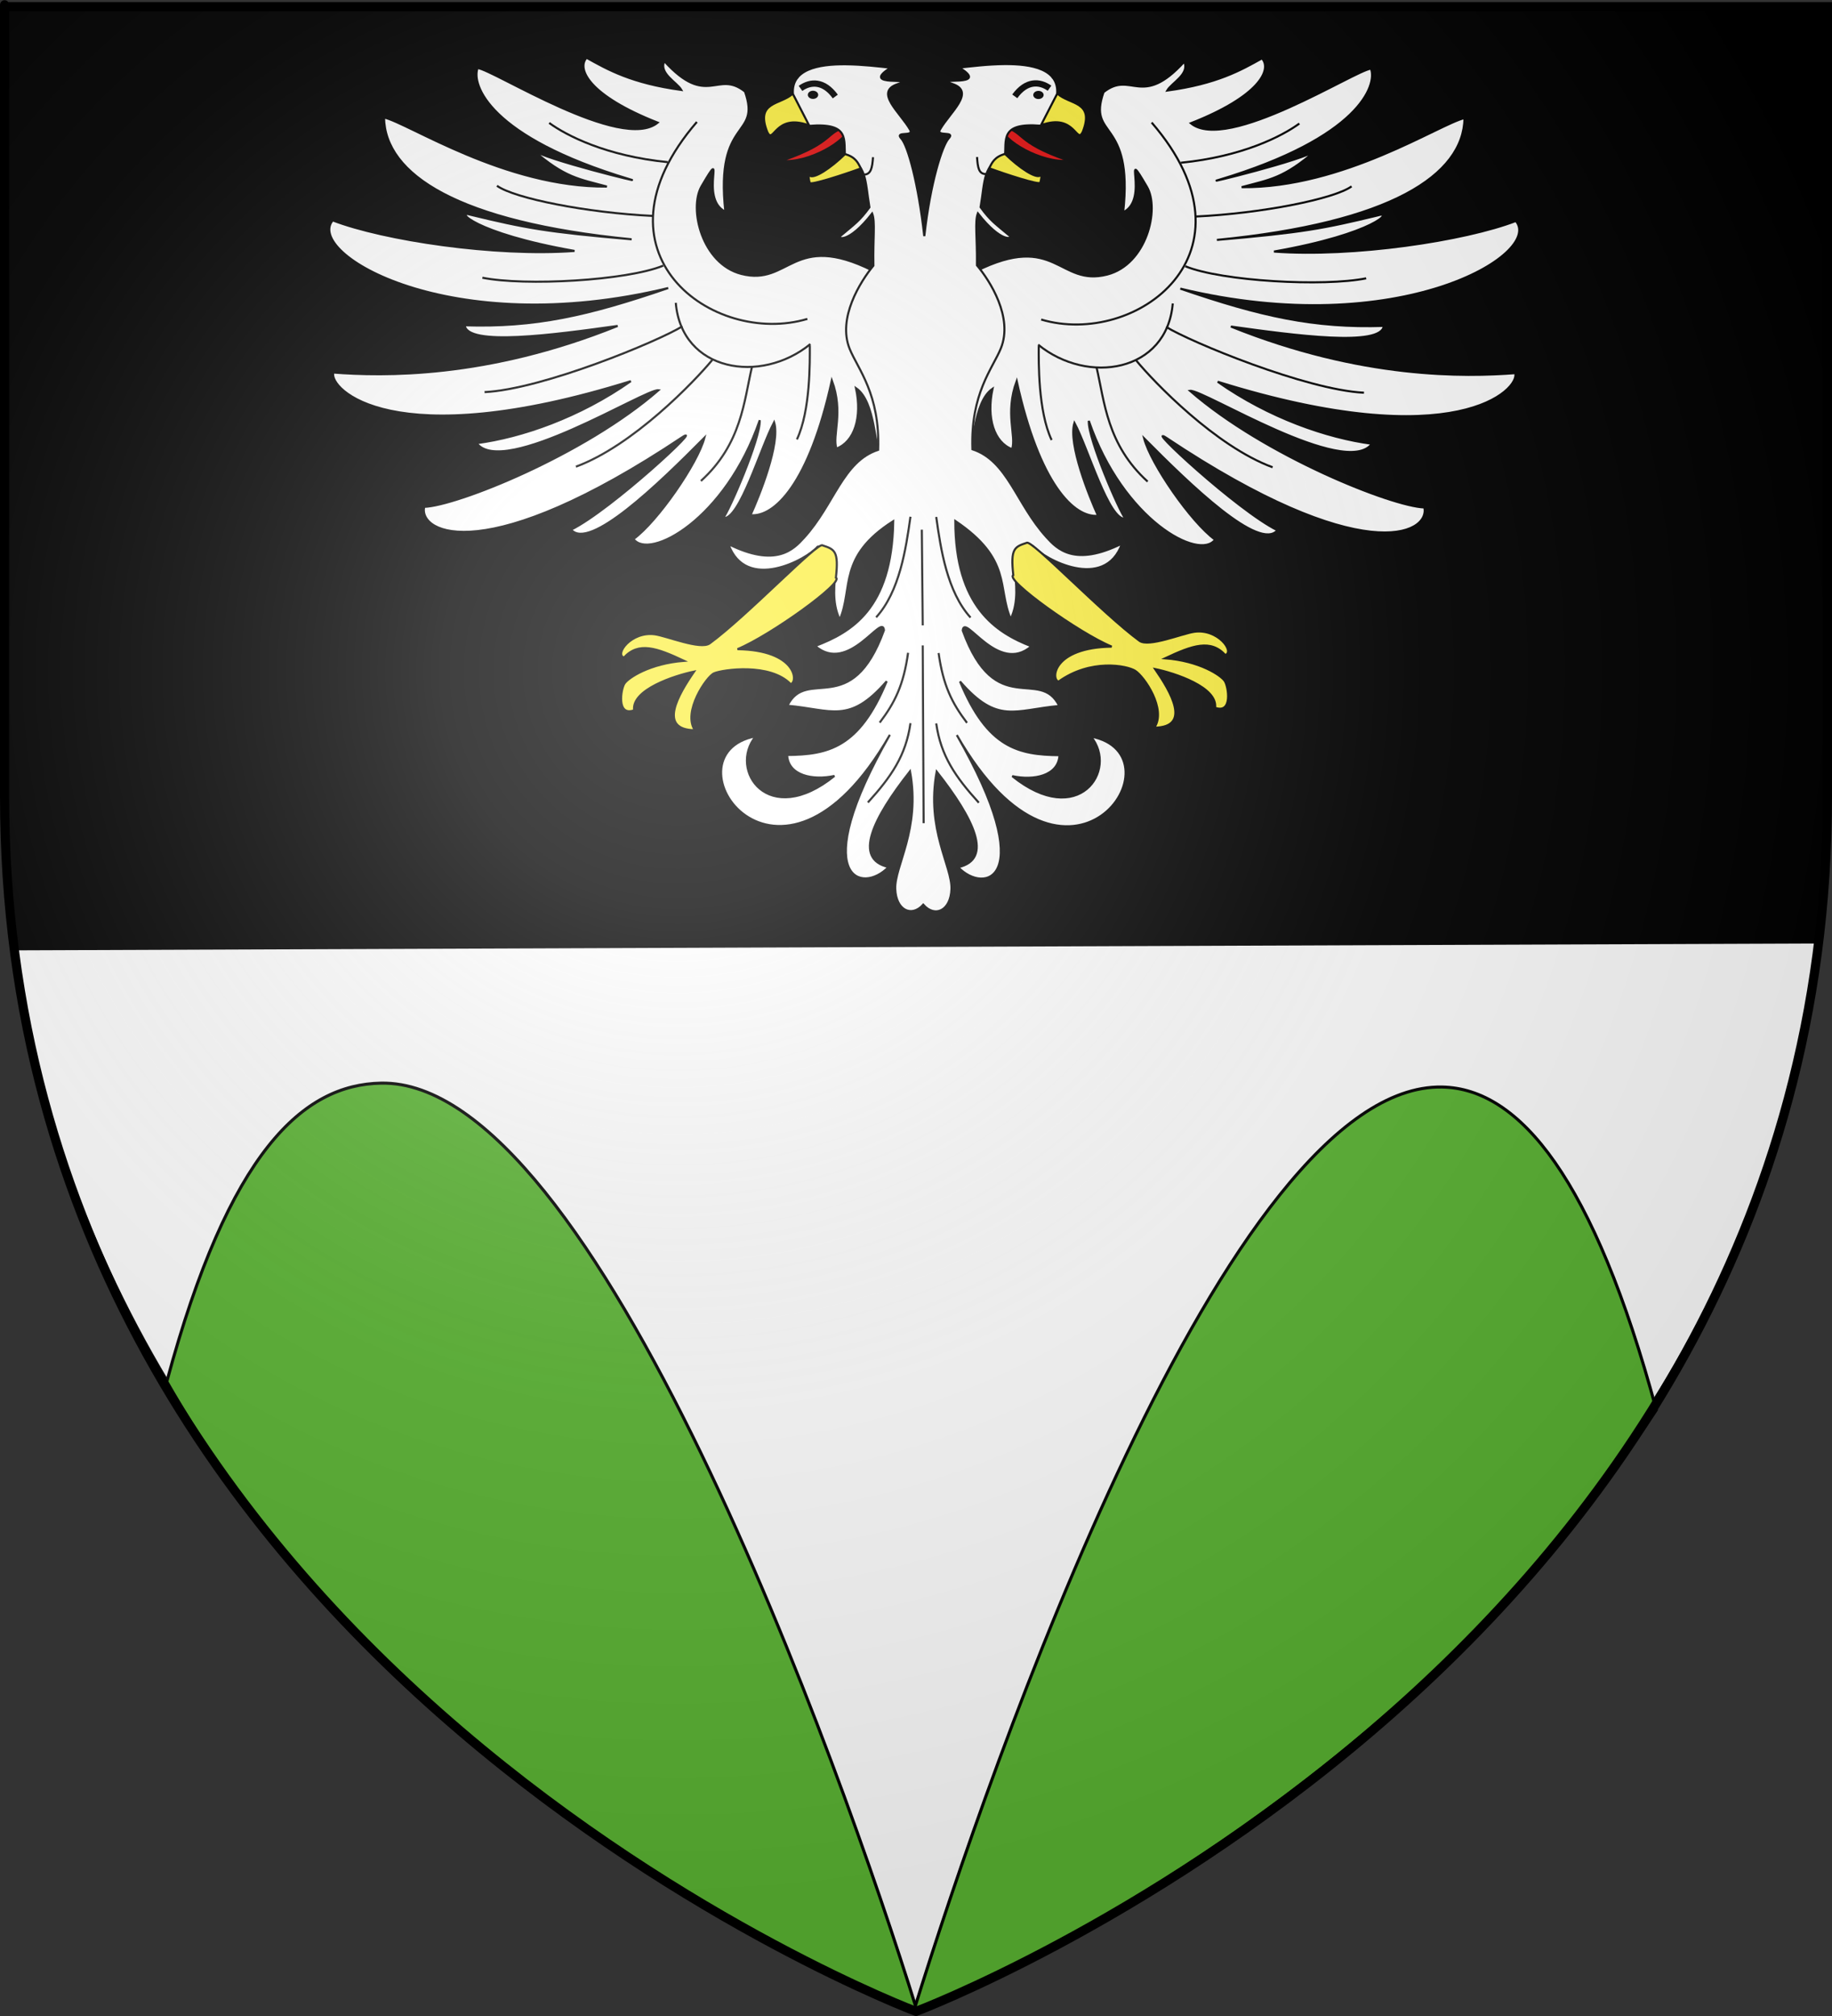 <?xml version="1.0" encoding="UTF-8" standalone="no"?>
<svg
   xmlns:dc="http://purl.org/dc/elements/1.1/"
   xmlns:cc="http://web.resource.org/cc/"
   xmlns:rdf="http://www.w3.org/1999/02/22-rdf-syntax-ns#"
   xmlns:svg="http://www.w3.org/2000/svg"
   xmlns="http://www.w3.org/2000/svg"
   xmlns:xlink="http://www.w3.org/1999/xlink"
   xmlns:sodipodi="http://sodipodi.sourceforge.net/DTD/sodipodi-0.dtd"
   xmlns:inkscape="http://www.inkscape.org/namespaces/inkscape"
   height="660"
   width="600"
   version="1.0"
   id="svg2"
   sodipodi:version="0.32"
   inkscape:version="0.45.1"
   sodipodi:docname="Blason_Thal_Drulingen_France_Bas-Rhin.svg"
   sodipodi:docbase="H:\wikipedia\Heraldique\Atelier"
   inkscape:export-filename="/Users/olivier/Desktop/Blason Rouge/Blason_Vide_3D.png"
   inkscape:export-xdpi="144"
   inkscape:export-ydpi="144"
   inkscape:output_extension="org.inkscape.output.svg.inkscape">
  <rect width="100%" height="100%" fill="#333333" stroke="none"/>
  <sodipodi:namedview
     inkscape:window-height="695"
     inkscape:window-width="752"
     inkscape:pageshadow="2"
     inkscape:pageopacity="0.0"
     guidetolerance="10.0"
     gridtolerance="10.0"
     objecttolerance="10.0"
     borderopacity="1.0"
     bordercolor="#666666"
     pagecolor="#ffffff"
     id="base"
     showgrid="false"
     height="660px"
     inkscape:zoom="0.74848453"
     inkscape:cx="300"
     inkscape:cy="329.99986"
     inkscape:window-x="10"
     inkscape:window-y="22"
     inkscape:current-layer="layer4" />
  <desc
     id="desc4">Flag of Canton of Valais (Wallis)</desc>
  <defs
     id="defs6">
    <linearGradient
       id="linearGradient2893">
      <stop
         style="stop-color:white;stop-opacity:0.314;"
         offset="0"
         id="stop2895" />
      <stop
         id="stop2897"
         offset="0.19"
         style="stop-color:white;stop-opacity:0.251;" />
      <stop
         style="stop-color:#6b6b6b;stop-opacity:0.125;"
         offset="0.6"
         id="stop2901" />
      <stop
         style="stop-color:black;stop-opacity:0.125;"
         offset="1"
         id="stop2899" />
    </linearGradient>
    <linearGradient
       id="linearGradient2885">
      <stop
         id="stop2887"
         offset="0"
         style="stop-color:white;stop-opacity:1;" />
      <stop
         style="stop-color:white;stop-opacity:1;"
         offset="0.229"
         id="stop2891" />
      <stop
         id="stop2889"
         offset="1"
         style="stop-color:black;stop-opacity:1;" />
    </linearGradient>
    <linearGradient
       id="linearGradient2955">
      <stop
         id="stop2867"
         offset="0"
         style="stop-color:#fd0000;stop-opacity:1;" />
      <stop
         style="stop-color:#e77275;stop-opacity:0.659;"
         offset="0.5"
         id="stop2873" />
      <stop
         style="stop-color:black;stop-opacity:0.323;"
         offset="1"
         id="stop2959" />
    </linearGradient>
    <radialGradient
       inkscape:collect="always"
       xlink:href="#linearGradient2955"
       id="radialGradient2961"
       cx="225.524"
       cy="218.901"
       fx="225.524"
       fy="218.901"
       r="300"
       gradientTransform="matrix(-4.167939e-4,2.183,-1.884,-3.599562e-4,615.597,-289.121)"
       gradientUnits="userSpaceOnUse" />
    <polygon
       id="star"
       transform="scale(53,53)"
       points="0,-1 0.588,0.809 -0.951,-0.309 0.951,-0.309 -0.588,0.809 0,-1 " />
    <clipPath
       id="clip">
      <path
         d="M 0,-200 L 0,600 L 300,600 L 300,-200 L 0,-200 z "
         id="path10" />
    </clipPath>
    <radialGradient
       inkscape:collect="always"
       xlink:href="#linearGradient2955"
       id="radialGradient1911"
       gradientUnits="userSpaceOnUse"
       gradientTransform="matrix(-4.167939e-4,2.183,-1.884,-3.599562e-4,615.597,-289.121)"
       cx="225.524"
       cy="218.901"
       fx="225.524"
       fy="218.901"
       r="300" />
    <radialGradient
       inkscape:collect="always"
       xlink:href="#linearGradient2955"
       id="radialGradient2865"
       gradientUnits="userSpaceOnUse"
       gradientTransform="matrix(0,1.749,-1.593,-1.049767e-7,551.788,-191.29)"
       cx="225.524"
       cy="218.901"
       fx="225.524"
       fy="218.901"
       r="300" />
    <radialGradient
       inkscape:collect="always"
       xlink:href="#linearGradient2955"
       id="radialGradient2871"
       gradientUnits="userSpaceOnUse"
       gradientTransform="matrix(0,1.386,-1.323,-5.741131e-8,-158.082,-109.541)"
       cx="225.524"
       cy="218.901"
       fx="225.524"
       fy="218.901"
       r="300" />
    <radialGradient
       inkscape:collect="always"
       xlink:href="#linearGradient2893"
       id="radialGradient3163"
       gradientUnits="userSpaceOnUse"
       gradientTransform="matrix(1.353,0,0,1.349,-77.629,-85.747)"
       cx="221.445"
       cy="226.331"
       fx="221.445"
       fy="226.331"
       r="300" />
  </defs>
  <g
     inkscape:groupmode="layer"
     id="layer3"
     inkscape:label="Fond écu"
     style="display:inline"
     sodipodi:insensitive="true">
    <path
       id="path2855"
       style="fill:#000000;fill-opacity:1;fill-rule:evenodd;stroke:none;stroke-width:1px;stroke-linecap:butt;stroke-linejoin:miter;stroke-opacity:1"
       d="M 300,658.5 C 300,658.5 598.5,546.18 598.5,260.728 C 598.5,-24.723 598.5,2.176 598.5,2.176 L 1.5,2.176 L 1.5,260.728 C 1.5,546.18 300,658.5 300,658.5 z "
       sodipodi:nodetypes="cccccc" />
  </g>
  <g
     inkscape:groupmode="layer"
     id="layer5"
     inkscape:label="Coupé"
     style="display:inline"
     sodipodi:insensitive="true">
    <path
       style="fill:#ffffff;fill-opacity:1;fill-rule:evenodd;stroke:none;stroke-width:1px;stroke-linecap:butt;stroke-linejoin:miter;stroke-opacity:1;display:inline"
       d="M 595.312,308.875 L 5.344,311.125 C 39.393,557.055 300.156,655.156 300.156,655.156 C 300.156,655.156 562.553,556.462 595.312,308.875 z "
       id="path3175" />
  </g>
  <g
     inkscape:groupmode="layer"
     id="layer4"
     inkscape:label="Meubles"
     style="display:inline"
     sodipodi:insensitive="true">
    <path
       style="fill:#5ab532;fill-opacity:1;fill-rule:evenodd;stroke:#000000;stroke-width:1px;stroke-linecap:butt;stroke-linejoin:miter;stroke-opacity:1;display:inline"
       d="M 124.786,354.598 C 99.395,355.082 75.05,376.638 54.63,452.316 C 135.532,594.481 294.911,655.973 294.911,655.973 C 294.911,655.973 297.954,658.465 300.121,657.581 C 275.312,577.802 195.171,353.256 124.786,354.598 z "
       id="path3162"
       sodipodi:nodetypes="ccccc" />
    <path
       style="fill:#5ab532;fill-opacity:1;fill-rule:evenodd;stroke:#000000;stroke-width:1px;stroke-linecap:butt;stroke-linejoin:miter;stroke-opacity:1;display:inline"
       d="M 472.31,355.874 C 497.701,356.358 522.047,385.914 542.467,461.593 C 453.081,596.971 304.645,656.265 304.645,656.265 C 304.645,656.265 301.684,658.429 299.517,657.545 C 324.326,577.766 401.926,354.532 472.31,355.874 z "
       id="path5106"
       sodipodi:nodetypes="ccccc" />
    <g
       style="display:inline"
       inkscape:label="Aigle"
       id="g6266"
       transform="matrix(0.683,0,0,0.683,41.682,-26.409)">
      <g
         id="g27648">
        <path
           style="fill:#e20909;fill-opacity:1;fill-rule:evenodd;stroke:#000000;stroke-width:1px;stroke-linecap:butt;stroke-linejoin:miter;stroke-opacity:1"
           d="M 346.472,99.25 C 334.022,101.58 340.497,106.553 313.608,115.795 C 326.483,117.151 345.429,106.291 346.472,99.25 z "
           id="path11882"
           sodipodi:nodetypes="ccc" />
        <path
           style="fill:#e20909;fill-opacity:1;fill-rule:evenodd;stroke:#000000;stroke-width:1px;stroke-linecap:butt;stroke-linejoin:miter;stroke-opacity:1"
           d="M 418.604,99.166 C 431.054,101.495 424.579,106.469 451.468,115.711 C 438.593,117.067 419.646,106.207 418.604,99.166 z "
           id="path12885"
           sodipodi:nodetypes="ccc" />
        <path
           style="fill:#fcef3c;fill-opacity:1;fill-rule:evenodd;stroke:#000000;stroke-width:1px;stroke-linecap:butt;stroke-linejoin:miter;stroke-opacity:1;display:inline"
           d="M 319.063,83.59 C 313.193,89.041 301.007,87.172 306.911,102.028 C 309.947,108.169 310.555,92.91 326.606,98.676 C 324.914,91.772 322.822,88.9 319.063,83.59 z "
           id="path2162"
           sodipodi:nodetypes="cccc" />
        <g
           style="display:inline"
           id="g27616"
           transform="matrix(-1,0,0,1,764.352,0.292)">
          <path
             sodipodi:nodetypes="ccccccccccccccccccccccsccccccccccccszcc"
             id="path27620"
             d="M 296.228,82.542 C 282.841,71.898 278.126,90.64 257.513,67.953 C 254.767,73.884 263.586,78.121 265.679,81.783 C 241.871,78.53 230.46,72.055 220.231,66.332 C 215.388,71.67 221.3,84.48 254.341,97.453 C 237.012,111.738 175.58,72.02 167.978,71.269 C 164.952,79.188 173.424,104.331 240.899,124.577 C 250.74,127.337 199.292,114.889 194.31,110.442 C 209.898,123.966 216.536,124.44 229.982,128.097 C 181.177,128.538 135.109,97.793 123.104,94.956 C 123.546,122.34 158.54,145.224 241.867,153.375 C 200.389,149.802 190.856,147.904 164.778,141.638 C 156.82,139.089 165.73,150.361 214.471,158.952 C 176.502,161.763 122.968,153.705 98.506,144.29 C 85.16,160.059 154.616,202.071 259.4,176.726 C 220.721,190.031 195.273,195.673 161.791,194.584 C 162.937,204.825 204.755,199.15 235.139,194.903 C 172.249,220.223 122.503,219.024 98.808,217.235 C 96.44,224.875 126.868,257.072 241.463,221.359 C 216.841,238.636 189.195,248.218 167.505,251.092 C 180.199,268.013 248.659,224.877 254.736,225.714 C 218.903,256.899 157.786,281.125 142.347,281.618 C 139.686,294.63 172.429,310.677 265.955,248.348 C 277.88,240.401 232.056,283.042 212.817,292.542 C 221.502,302.832 254.548,270.893 276.732,248.517 C 273.563,260.716 254.261,288.673 242.728,297.037 C 250.289,307.413 286.916,287.604 303.273,240.105 C 303.729,248.727 288.486,283.707 285.738,287.026 C 293.635,288.055 303.695,253.166 310.165,241.077 C 313.262,251.147 303.016,276.459 298.846,285.613 C 310.288,286.699 326.979,270.484 337.856,221.025 C 343.585,236.554 337.899,247.346 340.056,253.704 C 348.644,250.44 352.482,238.911 349.446,224.72 C 358.934,231.243 358.257,253.998 361.678,259.293 L 357.458,168.379 C 318.989,149.2 317.74,175.953 294.452,169.961 C 275.611,165.113 269.16,138.6 275.425,127.899 C 288.077,106.29 273.663,133.724 286.807,140.166 C 281.777,94.431 304.148,105.154 296.228,82.542 z "
             style="fill:#ffffff;fill-opacity:1;fill-rule:evenodd;stroke:#000000;stroke-width:1px;stroke-linecap:butt;stroke-linejoin:miter;stroke-opacity:1" />
          <g
             id="g27622">
            <g
               id="g27624">
              <g
                 style="display:inline"
                 id="g27626">
                <path
                   sodipodi:nodetypes="cc"
                   id="path27628"
                   d="M 273.134,97.116 C 219.052,159.756 280.842,205.02 326.123,191.532"
                   style="fill:none;fill-rule:evenodd;stroke:#000000;stroke-width:1px;stroke-linecap:butt;stroke-linejoin:miter;stroke-opacity:1" />
                <path
                   sodipodi:nodetypes="cc"
                   id="path27630"
                   d="M 202.321,97.597 C 210.579,103.622 229.635,113.458 259.164,116.384"
                   style="fill:none;fill-rule:evenodd;stroke:#000000;stroke-width:1px;stroke-linecap:butt;stroke-linejoin:miter;stroke-opacity:1" />
                <path
                   sodipodi:nodetypes="cc"
                   id="path27632"
                   d="M 177.272,127.705 C 185.529,133.729 220.482,140.675 251.938,142.156"
                   style="fill:none;fill-rule:evenodd;stroke:#000000;stroke-width:1px;stroke-linecap:butt;stroke-linejoin:miter;stroke-opacity:1;display:inline" />
                <path
                   sodipodi:nodetypes="cc"
                   id="path27634"
                   d="M 170.287,171.782 C 190.587,175.88 239.51,173.191 256.996,166.001"
                   style="fill:none;fill-rule:evenodd;stroke:#000000;stroke-width:1px;stroke-linecap:butt;stroke-linejoin:miter;stroke-opacity:1;display:inline" />
              </g>
              <path
                 sodipodi:nodetypes="cc"
                 id="path27636"
                 d="M 171.329,226.614 C 199.058,225.275 254.683,202.212 266.215,195.064"
                 style="fill:none;fill-rule:evenodd;stroke:#000000;stroke-width:1px;stroke-linecap:butt;stroke-linejoin:miter;stroke-opacity:1;display:inline" />
              <path
                 sodipodi:nodetypes="cc"
                 id="path27638"
                 d="M 263.018,183.825 C 265.815,216.79 303.786,223.022 327.568,203.575"
                 style="fill:none;fill-rule:evenodd;stroke:#000000;stroke-width:1px;stroke-linecap:butt;stroke-linejoin:miter;stroke-opacity:1" />
              <path
                 sodipodi:nodetypes="cc"
                 id="path27640"
                 d="M 215.134,262.355 C 242.381,252.344 271.994,221.574 280.635,211.054"
                 style="fill:none;fill-rule:evenodd;stroke:#000000;stroke-width:1px;stroke-linecap:butt;stroke-linejoin:miter;stroke-opacity:1;display:inline" />
              <path
                 sodipodi:nodetypes="cc"
                 id="path27642"
                 d="M 275.067,269.208 C 294.607,251.491 295.725,230.836 299.549,214.536"
                 style="fill:none;fill-rule:evenodd;stroke:#000000;stroke-width:1px;stroke-linecap:butt;stroke-linejoin:miter;stroke-opacity:1;display:inline" />
              <path
                 sodipodi:nodetypes="cc"
                 id="path27644"
                 d="M 321.108,249.29 C 327.641,235.426 327.314,211.881 327.284,204.252"
                 style="fill:none;fill-rule:evenodd;stroke:#000000;stroke-width:1px;stroke-linecap:butt;stroke-linejoin:miter;stroke-opacity:1;display:inline" />
            </g>
          </g>
        </g>
        <path
           style="fill:#fcef3c;fill-opacity:1;fill-rule:evenodd;stroke:#000000;stroke-width:1px;stroke-linecap:butt;stroke-linejoin:miter;stroke-opacity:1;display:inline"
           d="M 446.013,83.506 C 451.883,88.957 464.068,87.088 458.165,101.944 C 455.129,108.085 454.521,92.825 438.469,98.592 C 440.162,91.687 442.254,88.816 446.013,83.506 z "
           id="path12877"
           sodipodi:nodetypes="cccc" />
        <g
           id="g27600">
          <path
             transform="matrix(1.4,0,0,1,-133.248,0.581)"
             d="M 331.346 83.689 A 1.774 1.951 0 1 1  327.798,83.689 A 1.774 1.951 0 1 1  331.346 83.689 z"
             sodipodi:ry="1.9511814"
             sodipodi:rx="1.7738012"
             sodipodi:cy="83.689308"
             sodipodi:cx="329.57227"
             id="path7985"
             style="opacity:1;fill:#000000;fill-opacity:1;fill-rule:nonzero;stroke:none;stroke-width:2;stroke-linecap:round;stroke-linejoin:miter;stroke-miterlimit:4;stroke-dasharray:none;stroke-opacity:1"
             sodipodi:type="arc" />
          <path
             sodipodi:nodetypes="ccccccccccccccccccccccsccccccccccccszcc"
             id="path25522"
             d="M 296.228,82.542 C 282.841,71.898 278.126,90.64 257.513,67.953 C 254.767,73.884 263.586,78.121 265.679,81.783 C 241.871,78.53 230.46,72.055 220.231,66.332 C 215.388,71.67 221.3,84.48 254.341,97.453 C 237.012,111.738 175.58,72.02 167.978,71.269 C 164.952,79.188 173.424,104.331 240.899,124.577 C 250.74,127.337 199.292,114.889 194.31,110.442 C 209.898,123.966 216.536,124.44 229.982,128.097 C 181.177,128.538 135.109,97.793 123.104,94.956 C 123.546,122.34 158.54,145.224 241.867,153.375 C 200.389,149.802 190.856,147.904 164.778,141.638 C 156.82,139.089 165.73,150.361 214.471,158.952 C 176.502,161.763 122.968,153.705 98.506,144.29 C 85.16,160.059 154.616,202.071 259.4,176.726 C 220.721,190.031 195.273,195.673 161.791,194.584 C 162.937,204.825 204.755,199.15 235.139,194.903 C 172.249,220.223 122.503,219.024 98.808,217.235 C 96.44,224.875 126.868,257.072 241.463,221.359 C 216.841,238.636 189.195,248.218 167.505,251.092 C 180.199,268.013 248.659,224.877 254.736,225.714 C 218.903,256.899 157.786,281.125 142.347,281.618 C 139.686,294.63 172.429,310.677 265.955,248.348 C 277.88,240.401 232.056,283.042 212.817,292.542 C 221.502,302.832 254.548,270.893 276.732,248.517 C 273.563,260.716 254.261,288.673 242.728,297.037 C 250.289,307.413 286.916,287.604 303.273,240.105 C 303.729,248.727 288.486,283.707 285.738,287.026 C 293.635,288.055 303.695,253.166 310.165,241.077 C 313.262,251.147 303.016,276.459 298.846,285.613 C 310.288,286.699 326.979,270.484 337.856,221.025 C 343.585,236.554 337.899,247.346 340.056,253.704 C 348.644,250.44 352.482,238.911 349.446,224.72 C 358.934,231.243 358.257,253.998 361.678,259.293 L 357.458,168.379 C 318.989,149.2 317.74,175.953 294.452,169.961 C 275.611,165.113 269.16,138.6 275.425,127.899 C 288.077,106.29 273.663,133.724 286.807,140.166 C 281.777,94.431 304.148,105.154 296.228,82.542 z "
             style="fill:#ffffff;fill-opacity:1;fill-rule:evenodd;stroke:#000000;stroke-width:1px;stroke-linecap:butt;stroke-linejoin:miter;stroke-opacity:1" />
          <g
             id="g26517">
            <g
               id="g26535">
              <g
                 style="display:inline"
                 id="g26524">
                <path
                   sodipodi:nodetypes="cc"
                   id="path26493"
                   d="M 273.134,97.116 C 219.052,159.756 280.842,205.02 326.123,191.532"
                   style="fill:none;fill-rule:evenodd;stroke:#000000;stroke-width:1px;stroke-linecap:butt;stroke-linejoin:miter;stroke-opacity:1" />
                <path
                   sodipodi:nodetypes="cc"
                   id="path26495"
                   d="M 202.321,97.597 C 210.579,103.622 229.635,113.458 259.164,116.384"
                   style="fill:none;fill-rule:evenodd;stroke:#000000;stroke-width:1px;stroke-linecap:butt;stroke-linejoin:miter;stroke-opacity:1" />
                <path
                   sodipodi:nodetypes="cc"
                   id="path26497"
                   d="M 177.272,127.705 C 185.529,133.729 220.482,140.675 251.938,142.156"
                   style="fill:none;fill-rule:evenodd;stroke:#000000;stroke-width:1px;stroke-linecap:butt;stroke-linejoin:miter;stroke-opacity:1;display:inline" />
                <path
                   sodipodi:nodetypes="cc"
                   id="path26501"
                   d="M 170.287,171.782 C 190.587,175.88 239.51,173.191 256.996,166.001"
                   style="fill:none;fill-rule:evenodd;stroke:#000000;stroke-width:1px;stroke-linecap:butt;stroke-linejoin:miter;stroke-opacity:1;display:inline" />
              </g>
              <path
                 sodipodi:nodetypes="cc"
                 id="path26499"
                 d="M 171.329,226.614 C 199.058,225.275 254.683,202.212 266.215,195.064"
                 style="fill:none;fill-rule:evenodd;stroke:#000000;stroke-width:1px;stroke-linecap:butt;stroke-linejoin:miter;stroke-opacity:1;display:inline" />
              <path
                 sodipodi:nodetypes="cc"
                 id="path26503"
                 d="M 263.018,183.825 C 265.815,216.79 303.786,223.022 327.568,203.575"
                 style="fill:none;fill-rule:evenodd;stroke:#000000;stroke-width:1px;stroke-linecap:butt;stroke-linejoin:miter;stroke-opacity:1" />
              <path
                 sodipodi:nodetypes="cc"
                 id="path26505"
                 d="M 215.134,262.355 C 242.381,252.344 271.994,221.574 280.635,211.054"
                 style="fill:none;fill-rule:evenodd;stroke:#000000;stroke-width:1px;stroke-linecap:butt;stroke-linejoin:miter;stroke-opacity:1;display:inline" />
              <path
                 sodipodi:nodetypes="cc"
                 id="path26507"
                 d="M 275.067,269.208 C 294.607,251.491 295.725,230.836 299.549,214.536"
                 style="fill:none;fill-rule:evenodd;stroke:#000000;stroke-width:1px;stroke-linecap:butt;stroke-linejoin:miter;stroke-opacity:1;display:inline" />
              <path
                 sodipodi:nodetypes="cc"
                 id="path26509"
                 d="M 321.108,249.29 C 327.641,235.426 327.314,211.881 327.284,204.252"
                 style="fill:none;fill-rule:evenodd;stroke:#000000;stroke-width:1px;stroke-linecap:butt;stroke-linejoin:miter;stroke-opacity:1;display:inline" />
            </g>
          </g>
        </g>
        <path
           style="fill:#ffffff;fill-opacity:1;fill-rule:evenodd;stroke:#000000;stroke-width:1px;stroke-linecap:butt;stroke-linejoin:miter;stroke-opacity:1"
           d="M 397.062,288.391 C 397.077,329.208 416.406,341.838 433.562,348.438 C 417.442,362.353 401.355,332.307 400.625,340.875 C 416.342,384.037 437.602,358.128 446.906,377.062 C 425.586,378.983 417.271,386.028 399.312,365.312 C 412.546,397.339 427.468,400.449 447.031,400.656 C 446.509,410.616 434.646,412.918 424.375,410.688 C 456.071,436.246 475.318,407.849 462.125,391.719 C 507.426,400.449 451.308,484.435 397.781,391 C 437.752,460.615 410.975,467.557 398.438,454.344 C 415.497,450.499 405.856,431.067 388.125,408.5 C 383.021,436.401 395.622,453.925 395.219,464.875 C 394.841,475.131 387.324,478.718 381.688,472.312 C 376.063,478.554 368.625,474.973 368.25,464.781 C 367.847,453.831 380.448,436.276 375.344,408.375 C 357.613,430.942 347.972,450.405 365.031,454.25 C 352.494,467.463 325.717,460.49 365.688,390.875 C 312.161,484.31 256.042,400.324 301.344,391.594 C 288.15,407.724 307.398,436.152 339.094,410.594 C 328.823,412.825 316.929,410.522 316.406,400.562 C 335.969,400.355 350.923,397.245 364.156,365.219 C 346.198,385.935 337.883,378.858 316.562,376.938 C 325.867,358.003 347.127,383.912 362.844,340.75 C 362.114,332.182 345.995,362.228 329.875,348.312 C 347.032,341.713 366.642,330.755 367.297,288.484 C 340.581,305.469 348.214,320.61 341.656,335.688 C 333.578,318.867 347.988,299.662 331.031,300.719 C 325.916,306.861 296.592,322.803 288.25,299.469 C 311.181,310.87 319.496,301.921 324.469,296.469 C 339.073,280.457 343.053,259.83 360.062,254.281 C 361.001,227.514 350.314,215.544 346.406,205.906 C 340.416,191.133 351.58,173.573 357.781,166 C 357.52,152.602 358.718,145.035 357.188,141.031 C 345.784,155.581 340.422,153.036 341.875,151.812 C 348.854,145.938 351.034,144.659 355.875,138.031 C 353.697,125.094 354.744,117.177 344.25,114.344 C 343.311,105.961 347.057,97.394 327.062,99 L 319.188,83.688 C 318.316,71.928 331.148,69.362 344.469,69.469 C 352.461,69.533 360.62,70.539 366.094,71.125 C 350.382,80.823 380.268,75.333 369.344,79.031 C 358.169,82.814 370.667,92.579 375.406,100.875 C 377.476,104.499 367.703,101.272 371.219,105.094 C 374.29,108.433 379.343,126.34 382.188,151.844 C 385.032,126.247 390.773,108.37 393.844,105.031 C 397.359,101.209 387.617,104.405 389.688,100.781 C 394.427,92.485 406.893,82.721 395.719,78.938 C 384.794,75.239 414.68,80.76 398.969,71.062 C 404.442,70.476 412.601,69.439 420.594,69.375 C 433.914,69.268 446.777,71.834 445.906,83.594 L 438,98.938 C 418.005,97.331 421.752,105.867 420.812,114.25 C 410.318,117.084 411.366,125.032 409.188,137.969 C 414.029,144.597 416.239,145.876 423.219,151.75 C 424.672,152.973 419.278,155.487 407.875,140.938 C 406.345,144.941 407.605,152.555 407.438,165.844 C 413.732,173.308 424.897,190.851 418.906,205.625 C 414.998,215.263 404.311,227.233 405.25,254 C 422.26,259.548 426.209,280.175 440.812,296.188 C 445.785,301.64 454.1,310.589 477.031,299.188 C 468.689,322.522 439.396,306.58 434.281,300.438 C 417.325,299.381 431.703,318.585 423.625,335.406 C 417.067,320.329 424.419,306.828 397.062,288.391 z "
           id="path3266"
           sodipodi:nodetypes="cccccccccccscsccccccccccccccscsccsccccscssscsssccccccsccscscccc" />
        <path
           style="fill:none;fill-rule:evenodd;stroke:#000000;stroke-width:1px;stroke-linecap:butt;stroke-linejoin:miter;stroke-opacity:1"
           d="M 321.595,75.711 L 319.221,76.897"
           id="path2295" />
        <path
           style="fill:#fcef3c;fill-opacity:1;fill-rule:evenodd;stroke:#000000;stroke-width:1px;stroke-linecap:butt;stroke-linejoin:miter;stroke-opacity:1;display:inline"
           d="M 344.18,112.53 C 337.288,119.235 329.107,124.706 327.065,122.769 C 326.143,120.311 326.811,125.181 327.264,126.359 C 327.73,127.57 344.035,122.264 351.738,119.413 C 350.481,116.759 349.208,113.927 344.18,112.53 z "
           id="path4103"
           sodipodi:nodetypes="cczcc" />
        <path
           style="fill:none;fill-rule:evenodd;stroke:#000000;stroke-width:3;stroke-linecap:butt;stroke-linejoin:miter;stroke-miterlimit:4;stroke-dasharray:none;stroke-opacity:1"
           d="M 322.832,81.029 C 327.647,77.62 333.959,77.29 339.506,84.931"
           id="path8956"
           sodipodi:nodetypes="cc" />
        <path
           style="fill:none;fill-rule:evenodd;stroke:#000000;stroke-width:1;stroke-linecap:butt;stroke-linejoin:miter;stroke-miterlimit:4;stroke-dasharray:none;stroke-opacity:1"
           d="M 353.146,122.362 C 356.594,122.356 357.244,119.188 357.598,114.021"
           id="path9928"
           sodipodi:nodetypes="cs" />
        <path
           style="fill:none;fill-rule:evenodd;stroke:#000000;stroke-width:1px;stroke-linecap:butt;stroke-linejoin:miter;stroke-opacity:1"
           d="M 443.481,75.626 L 445.854,76.813"
           id="path12873" />
        <path
           style="fill:#fcef3c;fill-opacity:1;fill-rule:evenodd;stroke:#000000;stroke-width:1px;stroke-linecap:butt;stroke-linejoin:miter;stroke-opacity:1;display:inline"
           d="M 420.896,112.446 C 427.788,119.151 435.969,124.622 438.011,122.685 C 438.933,120.227 438.265,125.097 437.812,126.275 C 437.346,127.486 421.04,122.18 413.338,119.328 C 414.595,116.674 415.868,113.843 420.896,112.446 z "
           id="path12875"
           sodipodi:nodetypes="cczcc" />
        <path
           sodipodi:type="arc"
           style="opacity:1;fill:#000000;fill-opacity:1;fill-rule:nonzero;stroke:none;stroke-width:2;stroke-linecap:round;stroke-linejoin:miter;stroke-miterlimit:4;stroke-dasharray:none;stroke-opacity:1"
           id="path12879"
           sodipodi:cx="329.57227"
           sodipodi:cy="83.689308"
           sodipodi:rx="1.7738012"
           sodipodi:ry="1.9511814"
           d="M 331.346 83.689 A 1.774 1.951 0 1 1  327.798,83.689 A 1.774 1.951 0 1 1  331.346 83.689 z"
           transform="matrix(-1.4,0,0,1,898.324,0.497)" />
        <path
           style="fill:none;fill-rule:evenodd;stroke:#000000;stroke-width:3;stroke-linecap:butt;stroke-linejoin:miter;stroke-miterlimit:4;stroke-dasharray:none;stroke-opacity:1"
           d="M 442.244,80.944 C 437.429,77.536 431.117,77.205 425.57,84.847"
           id="path12881"
           sodipodi:nodetypes="cc" />
        <path
           style="fill:none;fill-rule:evenodd;stroke:#000000;stroke-width:1;stroke-linecap:butt;stroke-linejoin:miter;stroke-miterlimit:4;stroke-dasharray:none;stroke-opacity:1"
           d="M 411.759,122.097 C 408.312,122.091 407.832,119.103 407.478,113.937"
           id="path12883"
           sodipodi:nodetypes="cs" />
        <path
           style="fill:none;fill-rule:evenodd;stroke:#000000;stroke-width:1px;stroke-linecap:butt;stroke-linejoin:miter;stroke-opacity:1"
           d="M 387.913,385.424 C 390.083,400.925 397.118,411.076 408.329,423.422"
           id="path14833"
           sodipodi:nodetypes="cc" />
        <path
           style="fill:none;fill-rule:evenodd;stroke:#000000;stroke-width:1px;stroke-linecap:butt;stroke-linejoin:miter;stroke-opacity:1"
           d="M 389.047,351.68 C 391.218,367.182 395.416,375.63 402.658,385.141"
           id="path14835"
           sodipodi:nodetypes="cc" />
        <path
           style="fill:none;fill-rule:evenodd;stroke:#000000;stroke-width:1px;stroke-linecap:butt;stroke-linejoin:miter;stroke-opacity:1"
           d="M 387.913,286.461 C 390.083,301.962 393.148,322.321 404.359,334.667"
           id="path14837"
           sodipodi:nodetypes="cc" />
        <path
           style="fill:none;fill-rule:evenodd;stroke:#000000;stroke-width:1px;stroke-linecap:butt;stroke-linejoin:miter;stroke-opacity:1"
           d="M 375.549,385.316 C 373.379,400.817 366.345,410.968 355.133,423.313"
           id="path14841"
           sodipodi:nodetypes="cc" />
        <path
           style="fill:none;fill-rule:evenodd;stroke:#000000;stroke-width:1px;stroke-linecap:butt;stroke-linejoin:miter;stroke-opacity:1"
           d="M 374.415,351.572 C 372.245,367.073 368.046,375.522 360.804,385.033"
           id="path14843"
           sodipodi:nodetypes="cc" />
        <path
           style="fill:none;fill-rule:evenodd;stroke:#000000;stroke-width:1px;stroke-linecap:butt;stroke-linejoin:miter;stroke-opacity:1"
           d="M 375.549,286.353 C 373.379,301.854 370.314,322.213 359.103,334.558"
           id="path14845"
           sodipodi:nodetypes="cc" />
        <path
           style="fill:none;fill-rule:evenodd;stroke:#000000;stroke-width:1px;stroke-linecap:butt;stroke-linejoin:miter;stroke-opacity:1"
           d="M 381,292.547 L 381.437,338.424"
           id="path15817" />
        <path
           style="fill:none;fill-rule:evenodd;stroke:#000000;stroke-width:1px;stroke-linecap:butt;stroke-linejoin:miter;stroke-opacity:1"
           d="M 381.437,348.037 L 381.874,433.237"
           id="path15819" />
        <path
           style="fill:#fcef3c;fill-opacity:1;fill-rule:evenodd;stroke:#000000;stroke-width:1px;stroke-linecap:butt;stroke-linejoin:miter;stroke-opacity:1"
           d="M 424.868,314.353 C 420.734,316.613 456.479,342.206 472.058,348.611 C 443.735,349.021 442.789,364.401 446.56,365.39 C 462.018,354.283 479.356,357.743 483.247,360.173 C 487.691,362.95 498.463,378.713 492.476,387.482 C 510.588,387.291 500.298,370.141 492.878,359.375 C 502.141,361.277 522.924,368.018 521.619,377.919 C 530.2,381.023 528.033,367.688 526.269,365.06 C 524.416,362.298 514.152,355.461 497.696,354.195 C 510.9,347.986 519.482,345.002 526.507,352.657 C 531.182,351.16 523.056,339.907 511.661,341.488 C 505.928,342.284 489.752,349.016 485.396,345.822 C 467.431,332.652 433.44,296.943 431.285,298.861 C 425.436,300.777 423.441,301.588 424.868,314.353 z "
           id="path15826"
           sodipodi:nodetypes="cccsccczccsscc" />
        <path
           style="fill:#fcef3c;fill-opacity:1;fill-rule:evenodd;stroke:#000000;stroke-width:1px;stroke-linecap:butt;stroke-linejoin:miter;stroke-opacity:1"
           d="M 339.805,315.571 C 343.939,317.831 308.194,343.424 292.615,349.828 C 320.938,350.238 321.884,365.619 318.113,366.607 C 308.247,356.361 285.664,359.634 281.426,361.391 C 277.842,362.877 266.21,379.931 272.197,388.7 C 254.085,388.509 264.375,371.358 271.795,360.593 C 262.532,362.494 241.749,369.236 243.054,379.137 C 234.473,382.241 236.64,368.906 238.403,366.278 C 240.257,363.515 250.521,356.679 266.977,355.413 C 253.773,349.204 245.19,346.22 238.166,353.874 C 233.491,352.378 241.617,341.124 253.012,342.706 C 258.745,343.501 274.921,350.233 279.277,347.04 C 297.242,333.869 331.233,298.16 333.388,300.079 C 339.237,301.995 341.231,302.806 339.805,315.571 z "
           id="path16799"
           sodipodi:nodetypes="cccsccczccsscc" />
        <path
           sodipodi:type="arc"
           style="opacity:1;fill:#000000;fill-opacity:1;fill-rule:nonzero;stroke:none;stroke-width:2;stroke-linecap:round;stroke-linejoin:miter;stroke-miterlimit:4;stroke-dasharray:none;stroke-opacity:1;display:inline"
           id="path27646"
           sodipodi:cx="329.57227"
           sodipodi:cy="83.689308"
           sodipodi:rx="1.7738012"
           sodipodi:ry="1.9511814"
           d="M 331.346 83.689 A 1.774 1.951 0 1 1  327.798,83.689 A 1.774 1.951 0 1 1  331.346 83.689 z"
           transform="matrix(-1.4,0,0,1,790.224,0.434)" />
      </g>
    </g>
  </g>
  <g
     inkscape:groupmode="layer"
     id="layer2"
     inkscape:label="Reflet final"
     sodipodi:insensitive="true"
     style="display:inline">
    <path
       sodipodi:nodetypes="cccccc"
       d="M 300,658.5 C 300,658.5 598.5,546.18 598.5,260.728 C 598.5,-24.723 598.5,2.176 598.5,2.176 L 1.5,2.176 L 1.5,260.728 C 1.5,546.18 300,658.5 300,658.5 z "
       style="opacity:1;fill:url(#radialGradient3163);fill-opacity:1;fill-rule:evenodd;stroke:none;stroke-width:1px;stroke-linecap:butt;stroke-linejoin:miter;stroke-opacity:1"
       id="path2875"
       inkscape:export-xdpi="144"
       inkscape:export-ydpi="144" />
  </g>
  <g
     inkscape:groupmode="layer"
     id="layer1"
     inkscape:label="Contour final"
     sodipodi:insensitive="true"
     style="display:inline">
    <path
       sodipodi:nodetypes="cccccc"
       d="M 300,658.5 C 300,658.5 1.5,546.18 1.5,260.728 C 1.5,-24.723 1.5,2.176 1.5,2.176 L 598.5,2.176 L 598.5,260.728 C 598.5,546.18 300,658.5 300,658.5 z "
       style="opacity:1;fill:none;fill-opacity:1;fill-rule:evenodd;stroke:#000000;stroke-width:3;stroke-linecap:butt;stroke-linejoin:miter;stroke-miterlimit:4;stroke-dasharray:none;stroke-opacity:1"
       id="path1411"
       inkscape:export-xdpi="144"
       inkscape:export-ydpi="144" />
  </g>
</svg>
